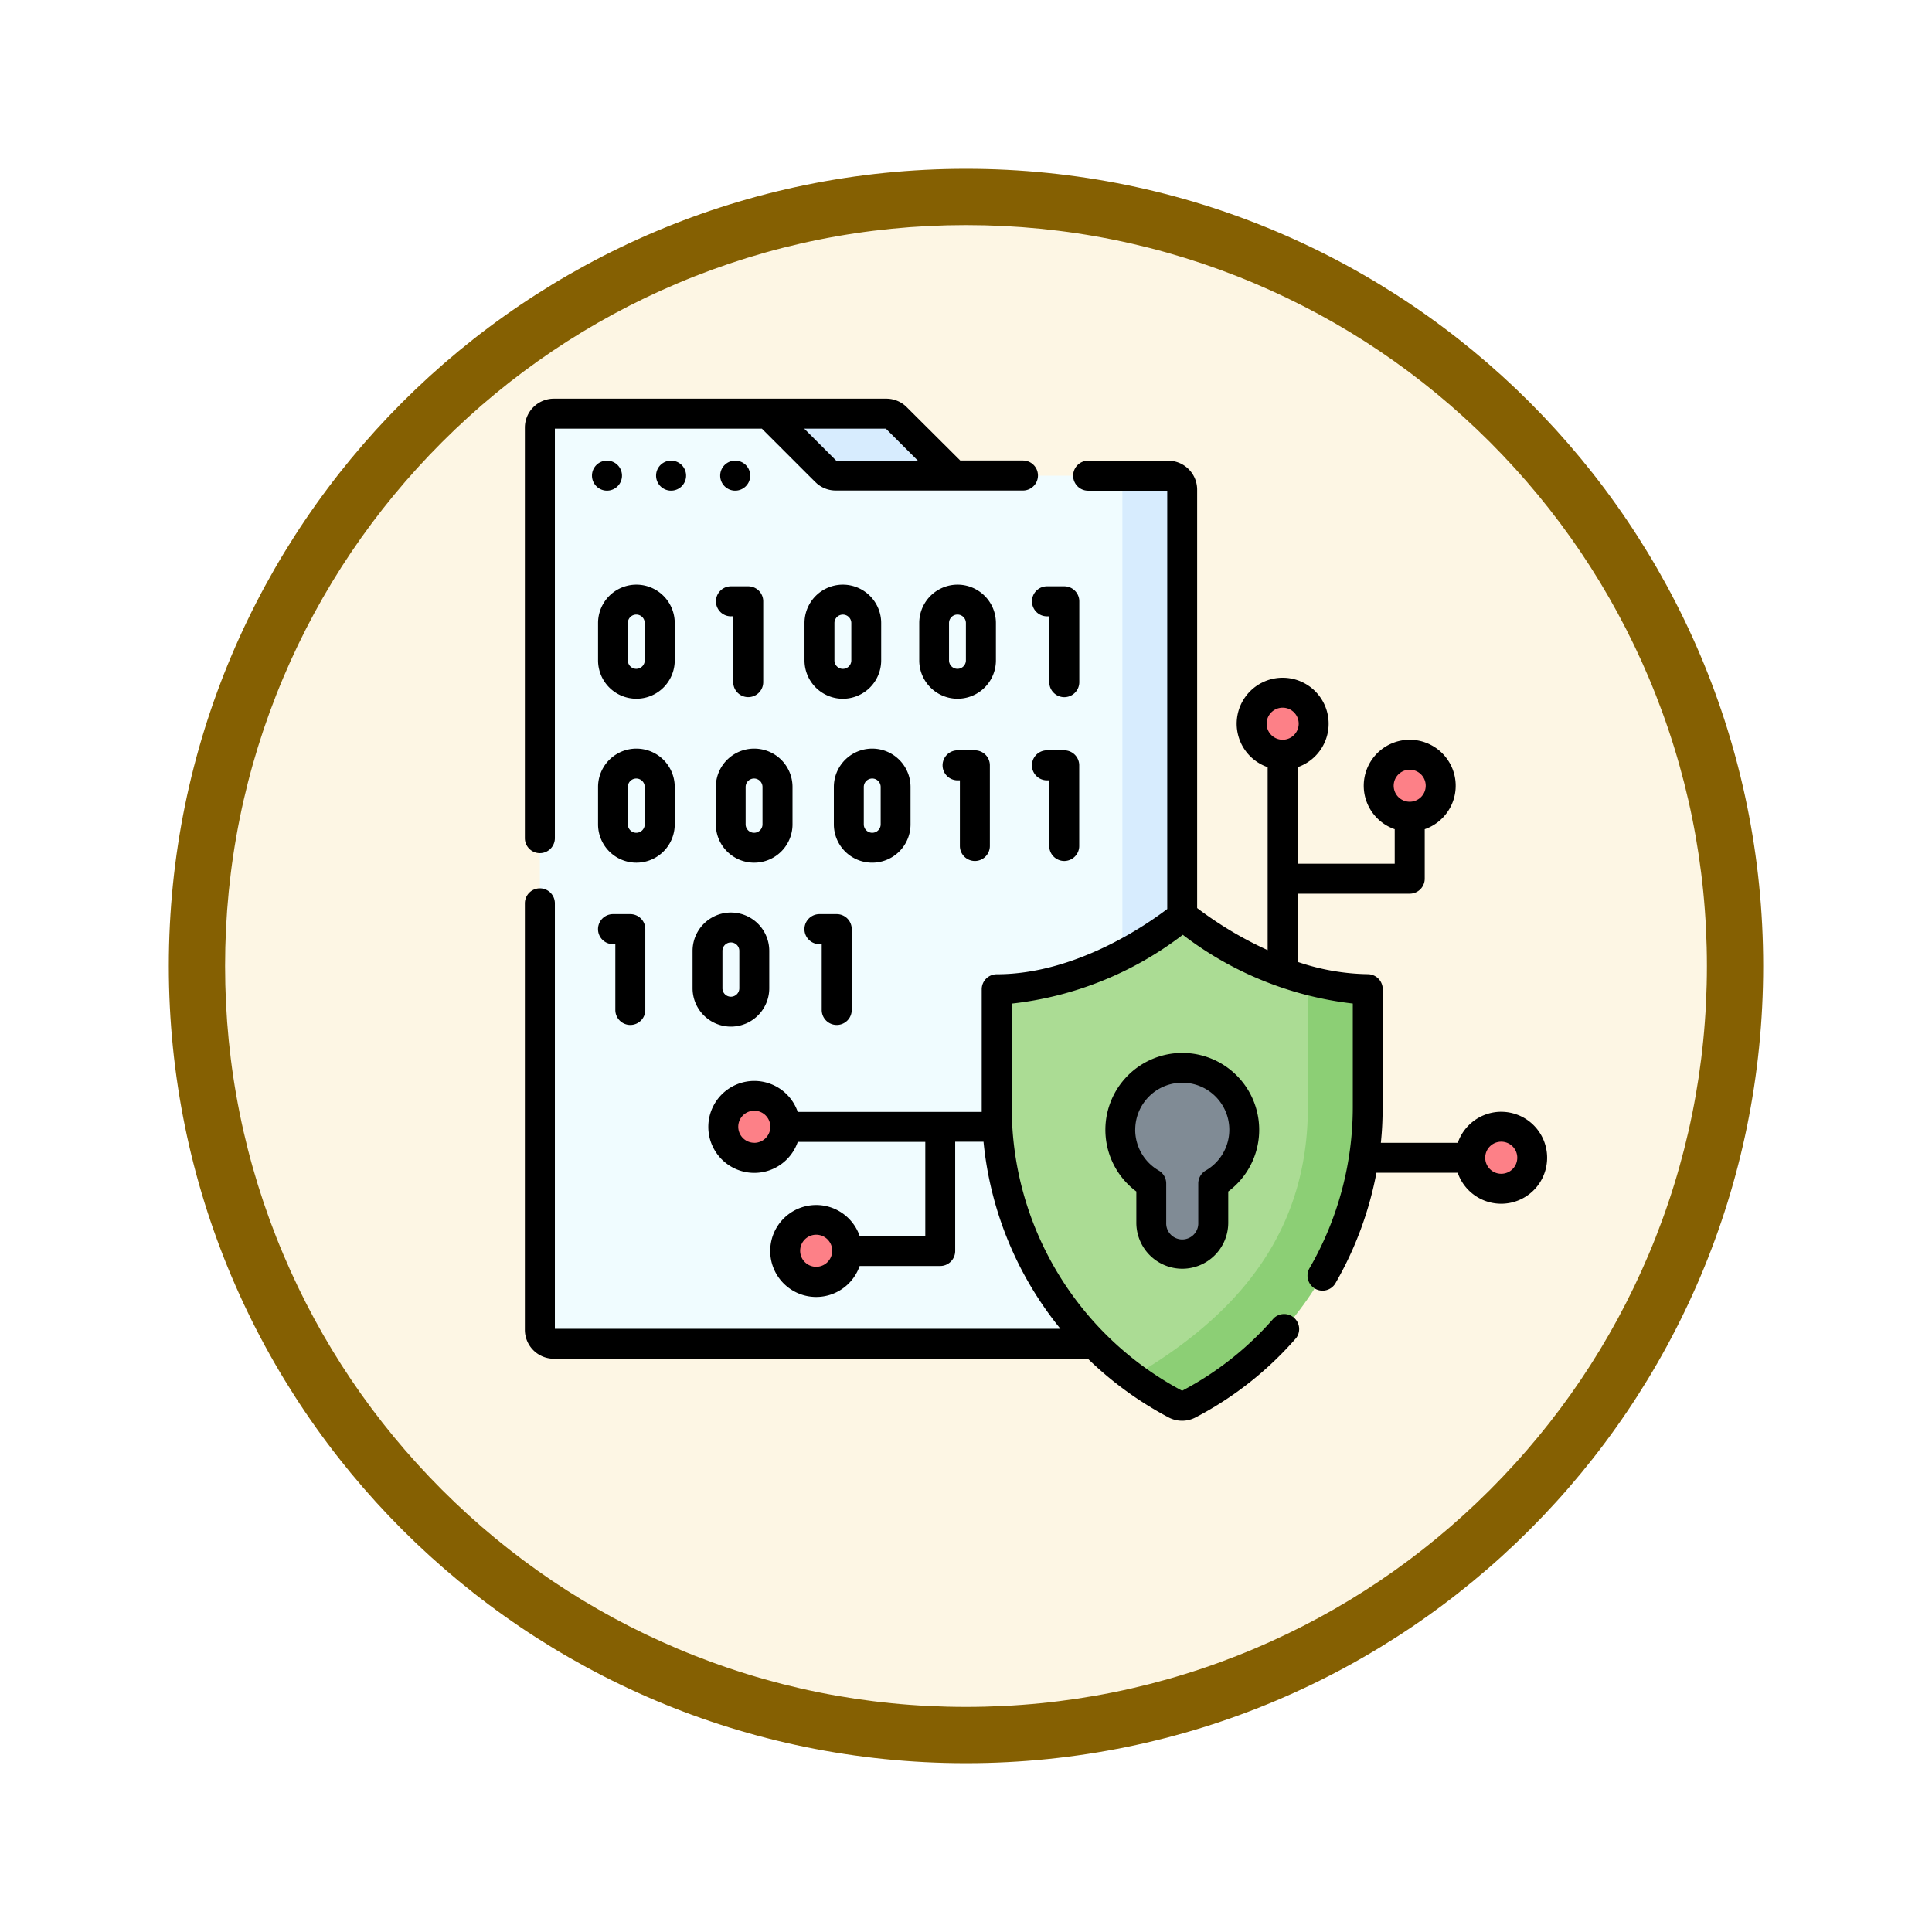<svg xmlns="http://www.w3.org/2000/svg" xmlns:xlink="http://www.w3.org/1999/xlink" width="103" height="103" viewBox="0 0 103 103">
  <defs>
    <filter id="Trazado_982547" x="0" y="0" width="103" height="103" filterUnits="userSpaceOnUse">
      <feOffset dy="3" input="SourceAlpha"/>
      <feGaussianBlur stdDeviation="3" result="blur"/>
      <feFlood flood-opacity="0.161"/>
      <feComposite operator="in" in2="blur"/>
      <feComposite in="SourceGraphic"/>
    </filter>
  </defs>
  <g id="Grupo_1226958" data-name="Grupo 1226958" transform="translate(-506 -4082.801)">
    <g id="Grupo_1226407" data-name="Grupo 1226407" transform="translate(515 4088.801)">
      <g id="Grupo_1225608" data-name="Grupo 1225608">
        <g id="Grupo_1225482" data-name="Grupo 1225482">
          <g id="Grupo_1210959" data-name="Grupo 1210959">
            <g id="Grupo_1210290" data-name="Grupo 1210290">
              <g id="Grupo_1207485" data-name="Grupo 1207485">
                <g id="Grupo_1207313" data-name="Grupo 1207313">
                  <g id="Grupo_1202212" data-name="Grupo 1202212">
                    <g id="Grupo_1174813" data-name="Grupo 1174813">
                      <g id="Grupo_1201680" data-name="Grupo 1201680">
                        <g id="Grupo_1201330" data-name="Grupo 1201330">
                          <g id="Grupo_1172010" data-name="Grupo 1172010">
                            <g id="Grupo_1171046" data-name="Grupo 1171046">
                              <g id="Grupo_1148525" data-name="Grupo 1148525">
                                <g transform="matrix(1, 0, 0, 1, -9, -6)" filter="url(#Trazado_982547)">
                                  <g id="Trazado_982547-2" data-name="Trazado 982547" transform="translate(9 6)" fill="#fdf6e4">
                                    <path d="M 42.5 83.5 C 36.964 83.5 31.595 82.416 26.541 80.279 C 21.659 78.214 17.274 75.257 13.509 71.491 C 9.743 67.726 6.786 63.341 4.721 58.459 C 2.584 53.405 1.5 48.036 1.5 42.5 C 1.5 36.964 2.584 31.595 4.721 26.541 C 6.786 21.659 9.743 17.274 13.509 13.509 C 17.274 9.743 21.659 6.786 26.541 4.721 C 31.595 2.584 36.964 1.5 42.5 1.5 C 48.036 1.5 53.405 2.584 58.459 4.721 C 63.341 6.786 67.726 9.743 71.491 13.509 C 75.257 17.274 78.214 21.659 80.279 26.541 C 82.416 31.595 83.5 36.964 83.5 42.5 C 83.5 48.036 82.416 53.405 80.279 58.459 C 78.214 63.341 75.257 67.726 71.491 71.491 C 67.726 75.257 63.341 78.214 58.459 80.279 C 53.405 82.416 48.036 83.5 42.5 83.5 Z" stroke="none"/>
                                    <path d="M 42.5 3 C 37.166 3 31.994 4.044 27.126 6.103 C 22.422 8.092 18.198 10.941 14.569 14.569 C 10.941 18.198 8.092 22.422 6.103 27.126 C 4.044 31.994 3 37.166 3 42.5 C 3 47.834 4.044 53.006 6.103 57.874 C 8.092 62.578 10.941 66.802 14.569 70.431 C 18.198 74.059 22.422 76.908 27.126 78.897 C 31.994 80.956 37.166 82 42.5 82 C 47.834 82 53.006 80.956 57.874 78.897 C 62.578 76.908 66.802 74.059 70.431 70.431 C 74.059 66.802 76.908 62.578 78.897 57.874 C 80.956 53.006 82 47.834 82 42.5 C 82 37.166 80.956 31.994 78.897 27.126 C 76.908 22.422 74.059 18.198 70.431 14.569 C 66.802 10.941 62.578 8.092 57.874 6.103 C 53.006 4.044 47.834 3 42.5 3 M 42.5 0 C 65.972 0 85 19.028 85 42.5 C 85 65.972 65.972 85 42.5 85 C 19.028 85 0 65.972 0 42.5 C 0 19.028 19.028 0 42.5 0 Z" stroke="none" fill="#856002"/>
                                  </g>
                                </g>
                              </g>
                            </g>
                          </g>
                        </g>
                      </g>
                    </g>
                  </g>
                </g>
              </g>
            </g>
          </g>
        </g>
      </g>
    </g>
    <g id="cifrado_2_" data-name="cifrado (2)" transform="translate(533.982 4103.985)">
      <g id="Grupo_1226956" data-name="Grupo 1226956" transform="translate(0.798 0.869)">
        <g id="Grupo_1226953" data-name="Grupo 1226953">
          <path id="Trazado_1058615" data-name="Trazado 1058615" d="M121.818,7.571h6.3a.745.745,0,0,1,.527.218l3.088,3.088-9.381.936a.745.745,0,0,1-.527-.218Z" transform="translate(-109.652 -7.571)" fill="#d7ecfe"/>
          <path id="Trazado_1058616" data-name="Trazado 1058616" d="M39.781,57.157H8.245a.745.745,0,0,1-.745-.745V8.316a.745.745,0,0,1,.745-.745H19.666l3.088,3.088a.745.745,0,0,0,.527.218H39.036a.745.745,0,0,1,.745.745Z" transform="translate(-7.5 -7.571)" fill="#f0fcff"/>
          <g id="Grupo_1226952" data-name="Grupo 1226952" transform="translate(30.312 3.306)">
            <path id="Trazado_1058617" data-name="Trazado 1058617" d="M295.516,38.634h-3.193a.745.745,0,0,1,.745.745V84.914h2.448a.745.745,0,0,0,.745-.745V39.379A.745.745,0,0,0,295.516,38.634Z" transform="translate(-292.323 -38.634)" fill="#d7ecfe"/>
          </g>
        </g>
        <g id="Grupo_1226954" data-name="Grupo 1226954" transform="translate(9.78 14.877)">
          <circle id="Elipse_13550" data-name="Elipse 13550" cx="1.653" cy="1.653" r="1.653" transform="translate(0 21.487)" fill="#fd8087"/>
          <circle id="Elipse_13551" data-name="Elipse 13551" cx="1.653" cy="1.653" r="1.653" transform="translate(3.3 28.098)" fill="#fd8087"/>
          <circle id="Elipse_13552" data-name="Elipse 13552" cx="1.653" cy="1.653" r="1.653" transform="translate(28.173)" fill="#fd8087"/>
          <circle id="Elipse_13553" data-name="Elipse 13553" cx="1.653" cy="1.653" r="1.653" transform="translate(34.943 3.306)" fill="#fd8087"/>
          <circle id="Elipse_13554" data-name="Elipse 13554" cx="1.653" cy="1.653" r="1.653" transform="translate(39.822 23.14)" fill="#fd8087"/>
        </g>
        <g id="Grupo_1226955" data-name="Grupo 1226955" transform="translate(24.36 26.766)">
          <path id="Trazado_1058618" data-name="Trazado 1058618" d="M246.318,259.08s-4.611,3.914-9.917,3.914v6.289a17.929,17.929,0,0,0,7.207,14.368l3.416-.216c9.155-4.5,8.27-19.165,8.27-19.165l-2.308-1.731A19.335,19.335,0,0,1,246.318,259.08Z" transform="translate(-236.401 -259.08)" fill="#abdc94"/>
          <path id="Trazado_1058619" data-name="Trazado 1058619" d="M313.5,291.581v6.744c0,6.141-3.139,10.43-8.233,13.7-.3.19-.778.462-1.145.665a17.913,17.913,0,0,0,2.319,1.467.749.749,0,0,0,.711,0c.375-.206.965-.534,1.307-.754a17.923,17.923,0,0,0,8.233-15.078v-6.289A12.471,12.471,0,0,1,313.5,291.581Z" transform="translate(-296.914 -288.122)" fill="#8ccf75"/>
        </g>
        <path id="Trazado_1058620" data-name="Trazado 1058620" d="M304.872,338.537a3.306,3.306,0,1,0-4.959,2.863v2.1a1.653,1.653,0,0,0,3.306,0v-2.1A3.3,3.3,0,0,0,304.872,338.537Z" transform="translate(-267.317 -300.36)" fill="#808b95"/>
      </g>
      <g id="Grupo_1226957" data-name="Grupo 1226957" transform="translate(0 0.071)">
        <path id="Trazado_1058621" data-name="Trazado 1058621" d="M.8,24.3a.8.8,0,0,0,.8-.8V1.667H12.634c3.024,3.021,2.889,2.9,3.027,3a1.531,1.531,0,0,0,.918.3h9.975a.8.8,0,0,0,0-1.6H23.212L20.358.523A1.533,1.533,0,0,0,19.267.071H1.543A1.545,1.545,0,0,0,0,1.614V23.5A.8.8,0,0,0,.8,24.3ZM19.245,1.667l1.709,1.709H16.6L14.891,1.667Z" transform="translate(0 -0.071)"/>
        <path id="Trazado_1058622" data-name="Trazado 1058622" d="M35.257,31.927a.8.8,0,1,0-.8.8A.8.8,0,0,0,35.257,31.927Z" transform="translate(-30.079 -27.824)"/>
        <path id="Trazado_1058623" data-name="Trazado 1058623" d="M67.357,31.934a.8.8,0,1,0-.8.8A.8.8,0,0,0,67.357,31.934Z" transform="translate(-58.762 -27.831)"/>
        <path id="Trazado_1058624" data-name="Trazado 1058624" d="M98.659,32.734a.8.8,0,1,0-.8-.8A.8.8,0,0,0,98.659,32.734Z" transform="translate(-87.446 -27.831)"/>
        <path id="Trazado_1058625" data-name="Trazado 1058625" d="M96.517,95.68h.123v3.51a.8.8,0,1,0,1.6,0V94.882a.8.8,0,0,0-.8-.8h-.921a.8.8,0,1,0,0,1.6Z" transform="translate(-85.532 -84.079)"/>
        <path id="Trazado_1058626" data-name="Trazado 1058626" d="M254.03,94.882a.8.8,0,0,0,.8.8h.123v3.51a.8.8,0,1,0,1.6,0V94.882a.8.8,0,0,0-.8-.8h-.921A.8.8,0,0,0,254.03,94.882Z" transform="translate(-226.995 -84.079)"/>
        <path id="Trazado_1058627" data-name="Trazado 1058627" d="M40.751,95.3a2.044,2.044,0,0,0-4.088,0v1.993a2.044,2.044,0,0,0,4.088,0Zm-1.6,1.993a.448.448,0,0,1-.9,0V95.3a.448.448,0,0,1,.9,0Z" transform="translate(-32.761 -83.341)"/>
        <path id="Trazado_1058628" data-name="Trazado 1058628" d="M142.126,99.339a2.046,2.046,0,0,0,2.044-2.044V95.3a2.044,2.044,0,0,0-4.088,0v1.993A2.047,2.047,0,0,0,142.126,99.339Zm-.448-4.037a.448.448,0,0,1,.9,0v1.993a.448.448,0,0,1-.9,0Z" transform="translate(-125.174 -83.341)"/>
        <path id="Trazado_1058629" data-name="Trazado 1058629" d="M201.647,95.3a2.044,2.044,0,0,0-4.088,0v1.993a2.044,2.044,0,0,0,4.088,0Zm-1.6,1.993a.448.448,0,1,1-.9,0V95.3a.448.448,0,1,1,.9,0Z" transform="translate(-176.534 -83.341)"/>
        <path id="Trazado_1058630" data-name="Trazado 1058630" d="M210.985,182.1a.8.8,0,0,0,.8-.8V177a.8.8,0,0,0-.8-.8h-.921a.8.8,0,0,0,0,1.6h.123v3.51A.8.8,0,0,0,210.985,182.1Z" transform="translate(-186.995 -157.453)"/>
        <path id="Trazado_1058631" data-name="Trazado 1058631" d="M255.749,182.1a.8.8,0,0,0,.8-.8V177a.8.8,0,0,0-.8-.8h-.921a.8.8,0,0,0,0,1.6h.123v3.51A.8.8,0,0,0,255.749,182.1Z" transform="translate(-226.995 -157.453)"/>
        <path id="Trazado_1058632" data-name="Trazado 1058632" d="M40.751,179.407v-1.993a2.044,2.044,0,0,0-4.088,0v1.993a2.044,2.044,0,1,0,4.088,0Zm-1.6,0a.448.448,0,0,1-.9,0v-1.993a.448.448,0,1,1,.9,0Z" transform="translate(-32.761 -156.714)"/>
        <path id="Trazado_1058633" data-name="Trazado 1058633" d="M99.753,179.407v-1.993a2.044,2.044,0,0,0-4.088,0v1.993a2.044,2.044,0,1,0,4.088,0Zm-1.6,0a.448.448,0,0,1-.9,0v-1.993a.448.448,0,1,1,.9,0Z" transform="translate(-85.484 -156.714)"/>
        <path id="Trazado_1058634" data-name="Trazado 1058634" d="M158.878,179.407v-1.993a2.044,2.044,0,0,0-4.088,0v1.993a2.044,2.044,0,1,0,4.088,0Zm-2.492,0v-1.993a.448.448,0,1,1,.9,0v1.993a.448.448,0,1,1-.9,0Z" transform="translate(-138.317 -156.714)"/>
        <path id="Trazado_1058635" data-name="Trazado 1058635" d="M38.381,264.214a.8.8,0,0,0,.8-.8v-4.308a.8.8,0,0,0-.8-.8H37.46a.8.8,0,1,0,0,1.6h.123v3.51A.8.8,0,0,0,38.381,264.214Z" transform="translate(-32.76 -230.826)"/>
        <path id="Trazado_1058636" data-name="Trazado 1058636" d="M141.8,264.214a.8.8,0,0,0,.8-.8v-4.308a.8.8,0,0,0-.8-.8h-.921a.8.8,0,1,0,0,1.6H141v3.51A.8.8,0,0,0,141.8,264.214Z" transform="translate(-125.174 -230.826)"/>
        <path id="Trazado_1058637" data-name="Trazado 1058637" d="M84.012,259.526v1.993a2.044,2.044,0,1,0,4.088,0v-1.993a2.044,2.044,0,1,0-4.088,0Zm2.492,0v1.993a.448.448,0,1,1-.9,0v-1.993a.448.448,0,1,1,.9,0Z" transform="translate(-75.071 -230.087)"/>
        <path id="Trazado_1058638" data-name="Trazado 1058638" d="M294.865,339.245a2.454,2.454,0,0,0,2.451-2.451v-1.667a4.1,4.1,0,1,0-4.9,0v1.667A2.454,2.454,0,0,0,294.865,339.245Zm-2.508-7.41a2.508,2.508,0,1,1,3.761,2.173.8.8,0,0,0-.4.691v2.1a.855.855,0,1,1-1.709,0v-2.1a.8.8,0,0,0-.4-.691,2.518,2.518,0,0,1-1.254-2.173Z" transform="translate(-259.817 -292.86)"/>
        <path id="Trazado_1058639" data-name="Trazado 1058639" d="M52.053,65.844A2.455,2.455,0,0,0,49.735,67.5h-4.1c.162-1.58.072-2.24.1-8.191a.8.8,0,0,0-.794-.8,12.161,12.161,0,0,1-3.739-.655V54.218h5.972a.8.8,0,0,0,.8-.8V50.78a2.451,2.451,0,1,0-1.6,0v1.842H41.2V47.473a2.451,2.451,0,1,0-1.6,0v9.754a19.724,19.724,0,0,1-3.759-2.242V32.677A1.545,1.545,0,0,0,34.3,31.134h-4.27a.8.8,0,0,0,0,1.6h4.217v22.3c-1.088.83-4.89,3.479-9.091,3.479a.8.8,0,0,0-.8.8c0,6.617,0,6.311,0,6.538H14.548a2.451,2.451,0,1,0,0,1.6h6.8v5.015h-3.5a2.451,2.451,0,1,0,0,1.6h4.294a.8.8,0,0,0,.8-.8V67.441h1.51a18.669,18.669,0,0,0,4.1,9.974H1.6V54.733a.8.8,0,1,0-1.6,0V77.468a1.545,1.545,0,0,0,1.543,1.543H30.016a18.761,18.761,0,0,0,4.295,3.124,1.544,1.544,0,0,0,1.468-.007A18.362,18.362,0,0,0,41.126,77.9a.8.8,0,0,0-1.2-1.049,16.824,16.824,0,0,1-4.885,3.866A17.085,17.085,0,0,1,25.957,65.6V60.078a18.3,18.3,0,0,0,9.119-3.669,18.334,18.334,0,0,0,9.063,3.665V65.6a17.147,17.147,0,0,1-2.284,8.544.8.8,0,1,0,1.383.8A18.736,18.736,0,0,0,45.4,69.094h4.331a2.451,2.451,0,1,0,2.318-3.249ZM47.174,47.608a.854.854,0,1,1-.855.855A.856.856,0,0,1,47.174,47.608ZM40.4,44.3a.855.855,0,1,1-.855.855A.856.856,0,0,1,40.4,44.3ZM15.531,74.109a.855.855,0,1,1,.855-.855A.856.856,0,0,1,15.531,74.109Zm-3.3-6.611a.855.855,0,1,1,.855-.855A.856.856,0,0,1,12.231,67.5ZM52.053,69.15a.855.855,0,1,1,.855-.855A.856.856,0,0,1,52.053,69.15Z" transform="translate(0 -27.828)"/>
      </g>
    </g>
  </g>
</svg>
